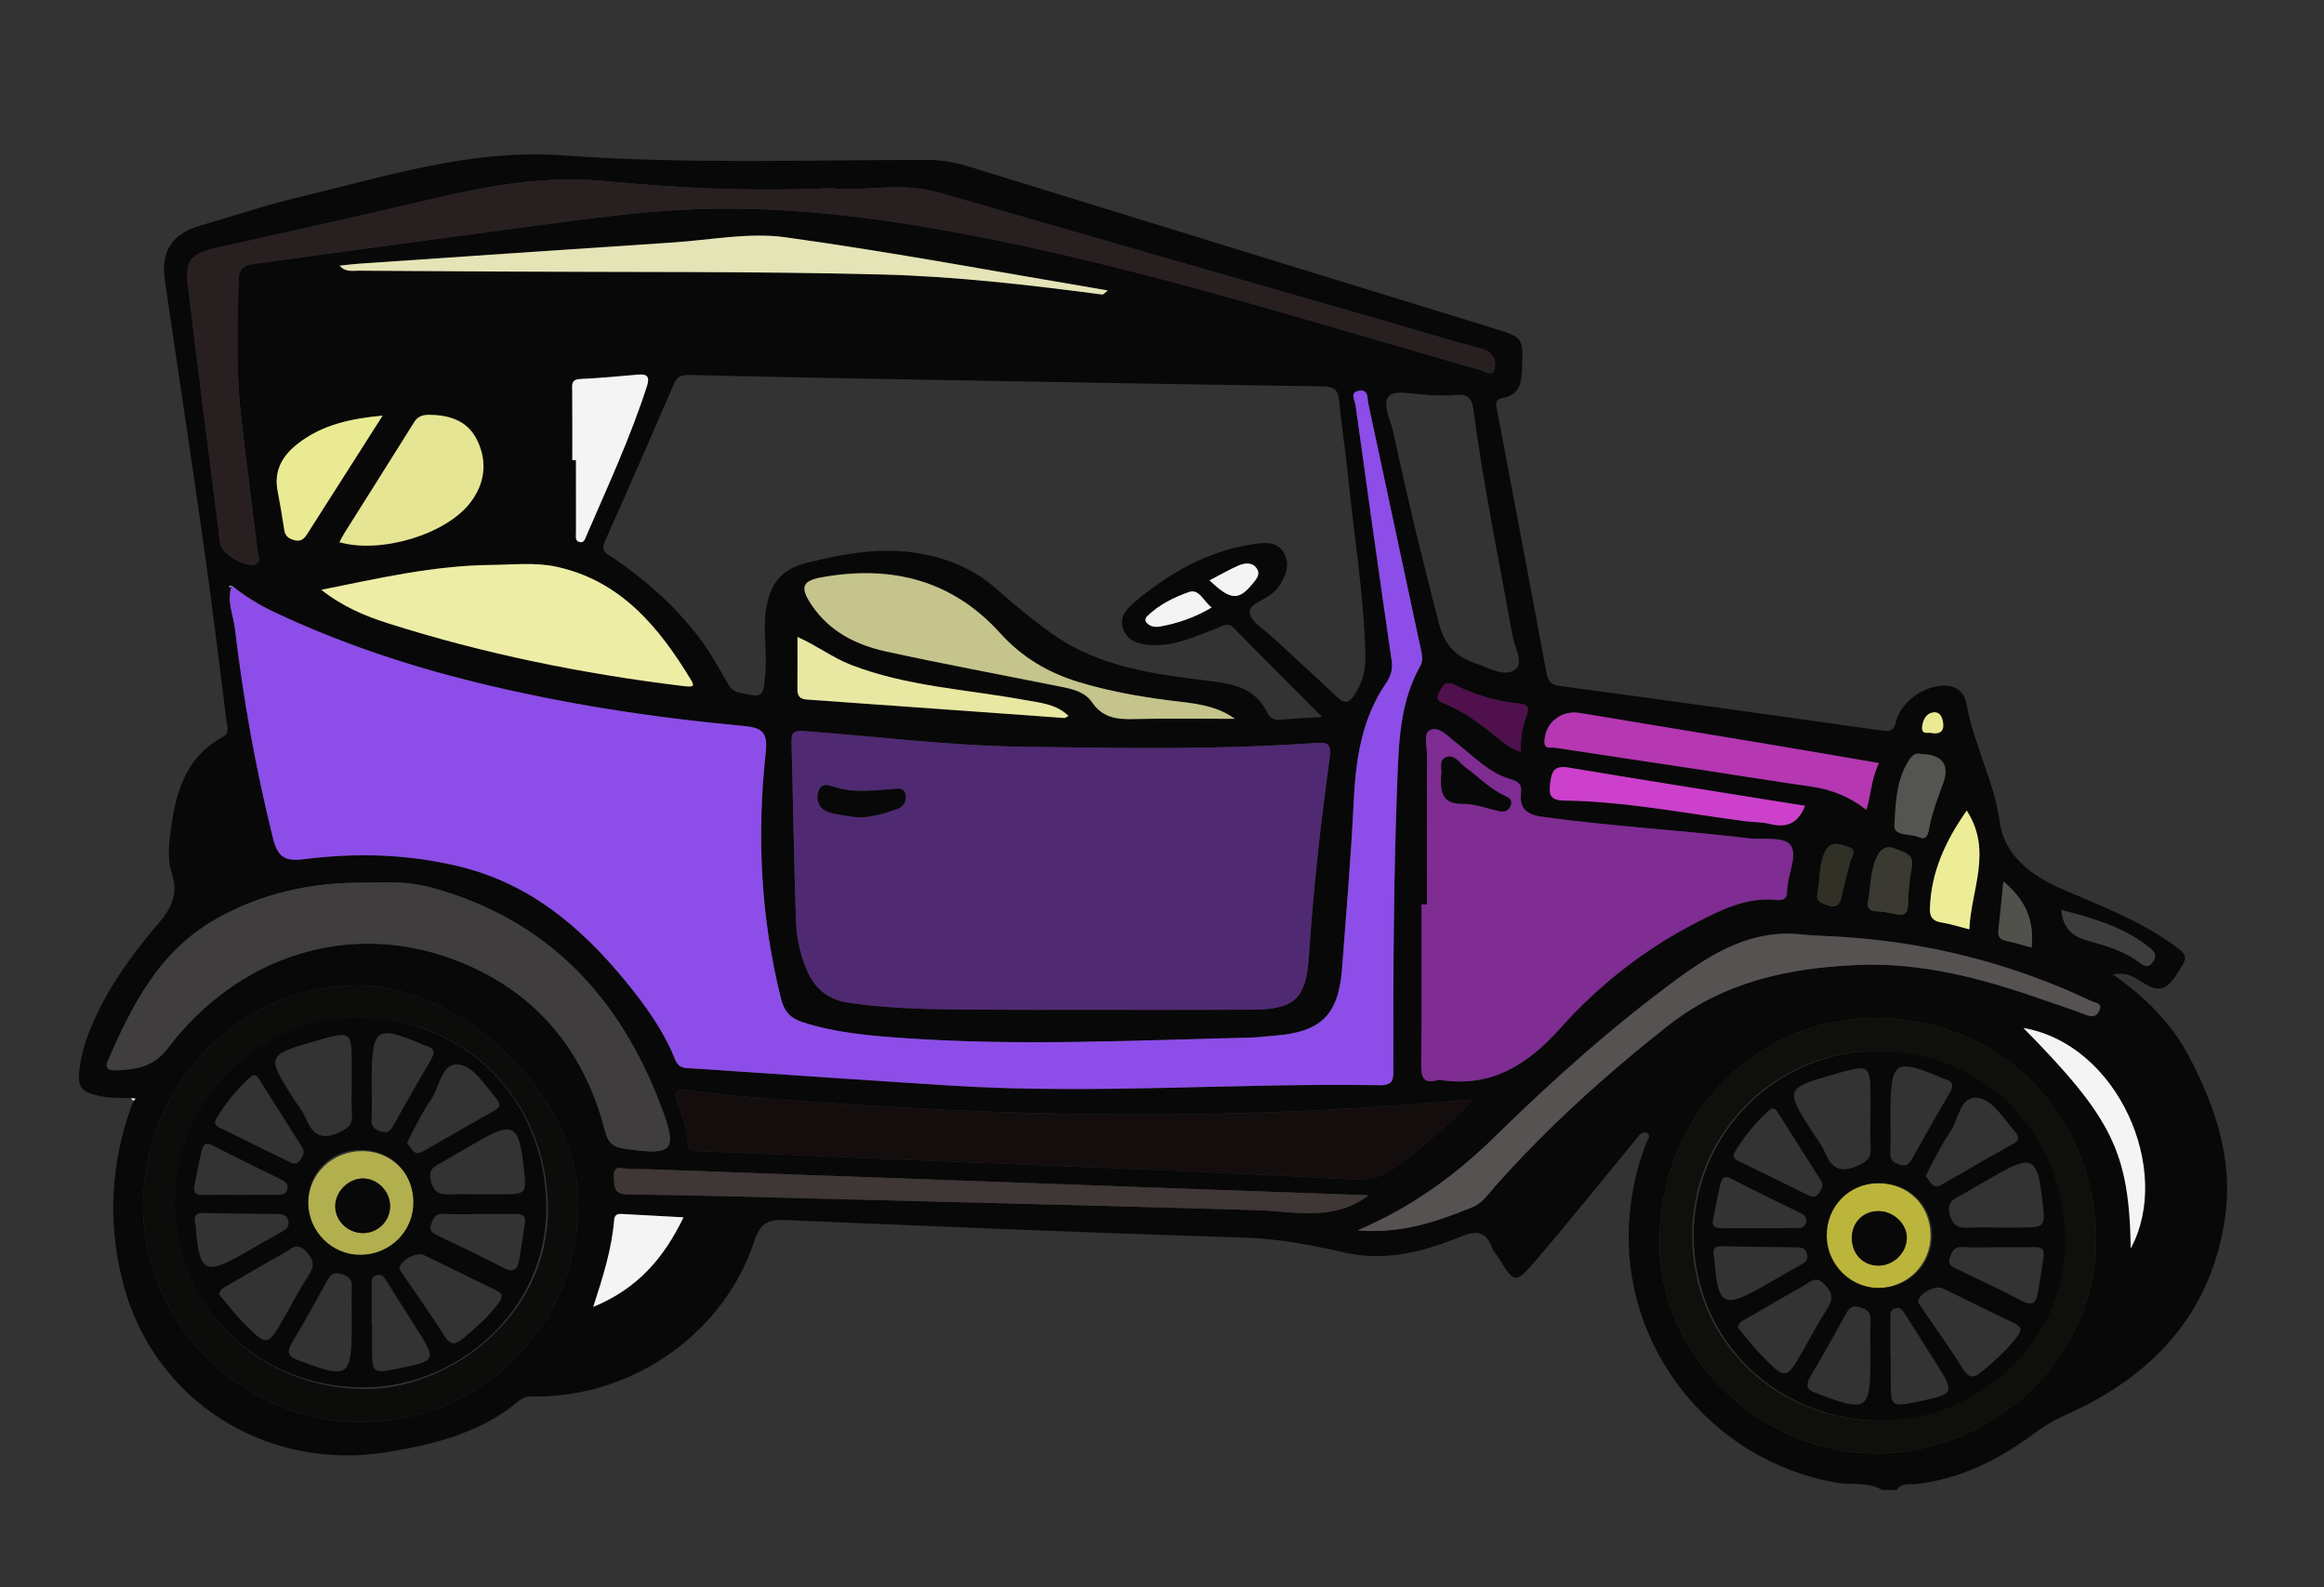 <?xml version="1.0" encoding="utf-8"?>
<!-- Generator: Adobe Illultrator 24.1.1, SVG Export Plug-In . SVG Version: 6.00 Build 0)  -->
<svg version="1.1" id="FordCar" xmlns="http://www.w3.org/2000/svg" xmlns:xlink="http://www.w3.org/1999/xlink" x="0px" y="0px"
	 viewBox="0 0 567.57 387.57" style="enable-background:new 0 0 567.57 387.57;" xml:space="preserve">
<rect x="0" y="0" width="567.57" height="387.57" fill="#333333" stroke="none"/>
<style type="text/css">
	.lt0{fill:#080808;}
	.lt1{fill:#8D4DE8;}
	.lt2{fill:#4F2A72;}
	.lt3{fill:#7F2C93;}
	.lt4{fill:#282020;}
	.lt5{fill:#140D0D;}
	.lt6{fill:#3F3D3D;}
	.lt7{fill:#0F0F0C;}
	.lt8{fill:#0C0C0B;}
	.lt9{fill:#EDEDA6;}
	.lt10{fill:#565252;}
	.lt11{fill:#C4C48C;}
	.lt12{fill:#3F3636;}
	.lt13{fill:#E5E4B7;}
	.lt14{fill:#B537B2;}
	.lt15{fill:#E5E593;}
	.lt16{fill:#E8E8A3;}
	.lt17{fill:#F4F4F4;}
	.lt18{fill:#CC40CC;}
	.lt19{fill:#EAEA92;}
	.lt20{fill:#EDED98;}
	.lt21{fill:#545450;}
	.lt22{fill:#4F104D;}
	.lt23{fill:#3A3A33;}
	.lt24{fill:#3D3D3D;}
	.lt25{fill:#303026;}
	.lt26{fill:#51514C;}
	.lt27{fill:#FDFDFD;}
	.lt28{fill:#BCB53B;}
	.lt29{fill:#B2AF4F;}
</style>
<g>
	<path class="lt0" d="M459.67,363.84c-3.54-2.07-7.59-1.14-11.38-1.81c-30.38-5.39-52.31-32.91-50.42-63.62
		c0.41-6.69,1.75-13.18,4.23-19.41c0.32-0.8,1.15-1.67,0.18-2.29c-0.79-0.51-1.66,0.1-2.26,0.87c-0.72,0.94-1.49,1.84-2.24,2.76
		c-7.53,9.14-14.93,18.4-22.65,27.38c-5.09,5.92-5.29,5.74-9.26-0.73c-0.46-0.76-1.14-1.42-1.44-2.23c-1.61-4.3-3.99-4.3-8.04-2.65
		c-8.82,3.61-18.15,5.96-27.72,3.81c-8.21-1.85-16.29-3.45-24.8-3.71c-37.44-1.14-74.87-2.71-112.29-4.29
		c-4.14-0.17-5.96,0.93-7.33,5.09c-7.33,22.27-28.98,37.68-52.67,38.01c-1.62,0.02-3.32-0.22-4.68,0.93
		c-9.32,7.84-20.52,10.7-32.22,12.63c-29.64,4.9-57.18-12.53-64.64-41.29c-3.9-15.04-3.02-29.88,2.53-44.42
		c0.18-0.19,0.37-0.39,0.55-0.58c-0.38-0.04-0.76-0.08-1.15-0.12c-2.22-0.11-4.47,0.02-6.64-0.36c-5.96-1.04-6.71-2.36-5.69-8.34
		c0.58-3.39,1.69-6.58,3.05-9.7c3.9-8.9,9.53-16.72,15.79-24.02c3.3-3.84,5.19-7.34,3.46-12.55c-0.9-2.7-0.8-5.91-0.45-8.81
		c1.18-9.71,3.18-19.14,12.88-24.41c1.87-1.02,1.1-2.61,0.94-3.92c-1.8-14.4-3.56-28.8-5.6-43.17c-3.05-21.54-6.35-43.05-9.46-64.58
		c-1.01-6.99,1.82-11.2,8.57-13.19c8.1-2.38,16.13-5.05,24.33-7.01c21.19-5.06,41.93-11.79,64.43-10.16
		c29.42,2.13,58.99,1.12,88.49,1.09c3.46,0,6.75,0.46,10.04,1.48c42.86,13.24,85.74,26.44,128.62,39.64
		c7.28,2.24,7.25,2.23,6.99,9.92c-0.11,3.32-0.61,6.34-4.57,7.05c-2.33,0.41-1.76,1.84-1.48,3.33c4.02,21.23,8.04,42.45,11.98,63.7
		c0.37,2,0.9,3.02,3.21,3.33c26.28,3.54,52.55,7.19,78.81,10.91c1.98,0.28,2.82,0.06,3.35-2.1c1.17-4.76,6.48-8.68,11.41-8.87
		c3.13-0.12,5.3,1.47,5.81,4.38c1.75,9.92,6.75,18.87,8.15,28.95c1.18,8.48,8.23,13.31,15.06,16.28
		c9.11,3.95,18.36,7.41,26.55,13.14c4.69,3.28,4.52,3.3,1.35,8.11c-2.04,3.09-3.95,4.08-7.45,2.01c-2.06-1.22-4.2-3.17-7.89-2.32
		c8.2,5.64,14.51,12.17,18.83,20.45c6.28,12.03,10.48,24.86,8.64,38.38c-3.25,23.81-17.73,39.36-39.27,48.82
		c-2.61,1.15-4.93,2.58-7.21,4.27c-8.68,6.45-18.08,11.24-29.05,12.5c-1.57,0.18-3.61-0.43-4.74,1.45
		C462.05,363.84,460.86,363.84,459.67,363.84z M55.93,143.18c0.08,0.09,0.17,0.19,0.25,0.28c0.16-0.18,0.32-0.36,0.47-0.53
		c-1.41,3.64,0.32,7.14,0.74,10.68c2.03,17.2,5.08,34.22,9.27,51.05c1.16,4.68,2.9,5.75,7.73,5.14c12.69-1.6,25.35-1.26,37.95,1.83
		c16.85,4.13,29.2,14.44,39.91,27.35c5.03,6.07,9.69,12.38,12.62,19.73c0.94,2.36,2.55,2.08,4.24,2.19
		c20.99,1.41,41.97,2.87,62.96,4.19c34.97,2.21,69.94-0.67,104.91-0.08c3.56,0.06,3.29-1.79,3.29-4.12
		c-0.02-23.7,0.08-47.4,1.01-71.08c0.37-9.35,0.8-18.68,5.55-27.11c0.83-1.48,0.46-2.8,0.14-4.27c-4.28-19.96-8.52-39.92-12.8-59.88
		c-0.28-1.32,0.08-3.44-2.17-3.14c-2.5,0.34-1.12,2.3-0.95,3.53c2.89,20.82,5.79,41.64,8.83,62.43c0.32,2.16-0.28,3.86-1.34,5.4
		c-6.03,8.79-7.44,18.72-7.94,29.06c-0.66,13.61-1.81,27.19-2.85,40.77c-0.86,11.25-5.11,15.41-16.33,16.3
		c-2.07,0.16-4.13,0.44-6.2,0.49c-28,0.66-56,2.07-84,0.15c-8.56-0.59-17.13-1.27-25.39-3.99c-2.86-0.94-4.32-2.65-5.05-5.53
		c-5.04-19.91-5.98-40.09-3.76-60.4c0.51-4.68-0.87-5.91-5.24-6.32c-22.29-2.05-44.39-5.42-66.14-10.81
		c-16.69-4.14-32.94-9.6-48.51-16.94c-3.75-1.77-7.3-3.92-10.53-6.54C56.39,143.07,56.16,143.13,55.93,143.18z M301.35,153.39
		c-1.49-1.52-2.69-0.55-3.98-0.06c-5.25,1.98-10.33,4.5-16.2,4.18c-3.02-0.17-5.74-0.9-6.88-3.9c-1.05-2.79,0.83-4.91,2.75-6.53
		c8.5-7.17,17.93-12.57,29.14-14.21c2.79-0.41,5.9-0.75,7.48,2.35c1.53,2.99,0.17,5.75-1.56,8.28c-0.33,0.48-0.8,0.87-1.23,1.26
		c-1.93,1.76-5.97,2.73-5.68,4.88c0.3,2.2,3.53,4.04,5.57,5.95c5.2,4.85,10.52,9.58,15.64,14.52c1.91,1.84,2.97,1.65,4.4-0.44
		c2.03-2.96,2.72-6.19,2.65-9.66c-0.31-14.54-2.75-28.88-4.18-43.31c-0.61-6.19-1.62-12.33-2.18-18.52
		c-0.24-2.68-0.91-3.78-3.94-3.83c-38.23-0.55-76.46-1.25-114.69-1.94c-13.33-0.24-26.67-0.5-40-0.84c-1.83-0.05-3.04,0.25-3.84,2.1
		c-5.58,12.88-11.16,25.76-16.92,38.56c-1.2,2.66,0.85,3.14,2.12,4.02c8.48,5.86,16.08,12.63,22.08,21.05
		c2.05,2.88,3.76,6.01,5.54,9.08c0.75,1.3,1.36,2.4,3.12,2.77c5.83,1.25,5.83,1.34,6.36-4.8c0.43-5.02-0.56-10.04,0.1-15.08
		c0.87-6.61,3.69-10.27,10.11-11.85c9.22-2.27,18.46-3.98,28.08-2.16c6.74,1.28,12.66,3.79,17.84,8.31
		c4.46,3.89,9.01,7.72,13.83,11.15c11.67,8.31,25.52,9.99,39.14,11.65c5.94,0.72,10.64,2.02,13.42,7.56
		c0.68,1.35,1.61,1.97,3.17,1.83c3.08-0.27,6.17-0.41,10.28-0.67C315.29,167.44,308.27,160.47,301.35,153.39z M305.68,246.56
		c10.59-0.05,13.32-2.67,14-13.28c1.04-16.12,2.85-32.15,5.05-48.14c0.49-3.54-0.51-3.92-3.47-3.71
		c-23.84,1.69-47.71,1.25-71.58,0.92c-17.8-0.25-35.46-2.51-53.18-3.82c-2.77-0.2-3.26,0.36-3.19,2.84
		c0.4,14.51,0.59,29.02,1.08,43.53c0.14,4.12,1.04,8.24,2.69,12.07c1.88,4.36,5.1,7.11,9.96,7.85c12.22,1.86,24.53,1.65,36.82,1.75
		c6.22,0.05,12.45,0.01,18.67,0.01C276.91,246.58,291.29,246.63,305.68,246.56z M347.1,259.92c-0.04,3.21,0.55,4.89,4.12,3.81
		c0.14-0.04,0.3-0.03,0.44-0.01c12.5,1.95,21.34-3.61,29.46-12.69c9.38-10.5,20.5-19.23,33.16-25.73
		c6.17-3.17,12.41-6.31,19.71-5.51c1.66,0.18,2.53-0.49,2.45-2.22c-0.01-0.29,0.05-0.59,0.08-0.88c0.28-3.61,2.66-8.22,0.59-10.49
		c-1.79-1.96-6.69-1.07-10.21-1.49c-16.75-2.02-33.63-2.91-50.35-5.25c-3.66-0.51-5.5-2.08-5.09-5.69c0.26-2.29-0.58-2.92-2.68-3.53
		c-5.27-1.53-8.93-5.64-13.15-8.85c-1.94-1.47-4.09-4.14-6.38-3.08c-1.73,0.8-0.71,4.04-0.72,6.18
		c-0.07,12.13-0.03,24.26-0.03,36.39c-0.44,0-0.88,0-1.32,0C347.17,233.88,347.26,246.91,347.1,259.92z M147.58,44.22
		c-14.35-1.37-27.95,1.06-41.68,4.29C88.04,52.73,70.1,56.65,52.19,60.7c-5.43,1.23-7.01,3.09-6.34,8.64
		c2.56,21.15,5.26,42.29,7.94,63.43c0.3,2.36,5.81,5.69,8.25,5.12c1.91-0.45,1.04-1.79,0.91-2.84c-1.37-11.31-2.87-22.61-4.13-33.94
		c-1.21-10.91-0.86-21.87-0.55-32.83c0.08-2.8,1.41-3.53,3.7-3.84c19.96-2.7,39.91-5.49,59.88-8.13
		c12.62-1.67,25.24-3.53,37.92-4.62c21.21-1.82,42.3-0.13,63.29,3.26c43.97,7.1,86.36,20.39,129.01,32.67
		c2.99,0.86,5.95,1.82,8.97,2.54c1.32,0.31,3.39,2.12,3.96-0.1c0.49-1.94-0.26-4.13-3.18-4.9c-8.73-2.3-17.35-4.97-26.03-7.47
		c-35.56-10.23-71.13-20.42-106.67-30.71c-9.38-2.71-18.87,0.01-25.95-1.04C183.04,46.85,165.25,45.91,147.58,44.22z M332.9,270.5
		c-40.57,2.57-81.11,2.02-121.66-0.59c-14.48-0.93-28.95-1.77-43.34-3.64c-2.4-0.31-3.31,0-2.48,2.7c1.04,3.37,2.46,6.67,2.57,10.29
		c0.07,2.35,1.9,1.77,3.28,1.83c15.08,0.65,30.17,1.29,45.26,1.92c37.88,1.57,75.77,2.88,113.62,4.99c5.33,0.3,8.58-1.33,12.18-4.1
		c5.85-4.49,11.39-9.31,17.47-15.43C350.02,269.22,341.47,269.96,332.9,270.5z M52.34,224.66c-13.54,7.82-20.09,20.82-26,34.35
		c-0.79,1.82,0.13,2.42,1.85,2.36c4.94-0.18,9.27-0.78,12.78-5.4c17.07-22.45,43.93-31.18,69.42-21.83
		c19.61,7.19,32.14,21.64,37.34,41.95c0.83,3.26,2.15,4.05,5.17,4.48c11.6,1.64,12.7,0.53,8.49-10.58
		c-10.01-26.42-27.47-45.22-55.36-53.06c-2.41-0.68-4.92-1.15-7.42-1.34c-3.09-0.23-6.21-0.05-9.32-0.05
		C76.23,215.41,63.8,218.04,52.34,224.66z M511.89,301.07c-1.01-30.45-24.91-53.17-55.17-52.44c-29.48,0.71-52.19,25.48-51.4,56.06
		c0.71,27.65,25.87,50.99,54.12,50.22C488.89,354.1,512.84,329.52,511.89,301.07z M141.15,291.88
		c-1.1-25.32-28.98-51.84-54.67-51.24c-29.32,0.69-52.33,25.48-51.5,55.49c0.78,28.3,25.58,51.84,53.81,51.07
		C117.41,347.24,142.51,323.2,141.15,291.88z M94.75,152.2c23.46,7.46,47.48,12.33,71.9,15.3c2.75,0.34,3.06,0.12,2.1-1.47
		c-7.83-12.95-17.24-24.29-32.94-27.65c-5.11-1.1-10.62-0.47-15.95-0.42c-13.79,0.14-27.14,3.19-41.39,6.07
		C83.8,148.19,89.18,150.43,94.75,152.2z M359.54,294.81c2.49-1.01,3.86-3.18,5.51-5.03c12.82-14.46,27.08-27.31,42.26-39.28
		c13.65-10.76,29.34-14.09,46.03-14.85c15.85-0.72,30.82,3.28,45.57,8.46c3.49,1.22,7.01,2.35,10.46,3.67
		c1.48,0.57,2.57,0.59,3.3-0.96c0.88-1.86-0.82-1.84-1.75-2.28c-19.91-9.45-40.89-14.68-62.89-15.86c-2.66-0.14-5.34-0.19-7.98-0.48
		c-11.98-1.32-21.45,4.25-30.54,10.94c-15.8,11.61-30.36,24.64-44.34,38.35c-9.56,9.37-20.19,17.23-33.62,22.96
		C342.35,301.35,350.98,298.27,359.54,294.81z M339.23,96.71c-1.82,1.84,0.47,6.03,1.13,9.15c3.29,15.62,7.08,31.11,11.11,46.56
		c1.38,5.3,4.29,8.02,9.03,9.61c3.2,1.07,6.98,3.49,9.63,1.39c2.02-1.6-0.26-5.49-0.76-8.29c-3.28-18.34-7.09-36.59-9.52-55.07
		c-0.36-2.75-1.32-3.91-4.19-3.62c-2.35,0.24-4.74,0.05-7.11,0.05c0-0.04,0-0.08,0-0.11C345.33,96.37,340.82,95.1,339.23,96.71z
		 M285.27,171c-7.34-0.95-14.58-2.26-21.69-4.4c-7.55-2.28-13.99-6.07-19.32-11.98c-11.79-13.05-26.69-16.68-43.56-13.65
		c-4.81,0.86-5.35,2.44-2.6,6.61c4.35,6.59,10.94,9.9,18.29,11.51c13.86,3.03,27.81,5.62,41.72,8.41c3.21,0.64,6.65,1.17,8.62,4.04
		c2.54,3.7,5.95,4.15,10,4.05c8.28-0.2,16.57-0.06,24.86-0.06C296.65,171.96,290.88,171.73,285.27,171z M280.93,289.97
		c-38.17-1.38-76.35-2.78-114.52-4.16c-4.29-0.16-8.59-0.35-12.88-0.35c-1.43,0-3.84-1.31-3.61,2.04c0.15,2.29-0.1,4.13,3.41,4.17
		c16.73,0.19,33.46,0.69,50.19,1.11c34.5,0.88,68.99,1.73,103.49,2.73c5.17,0.15,10.31,1.09,15.51,0.64
		c3.88-0.33,7.56-1.21,11.77-4.28C315.77,291.22,298.35,290.6,280.93,289.97z M191.78,57.94c-8.91-1.23-18.27,0.67-27.42,1.27
		c-25.56,1.69-51.12,3.44-76.67,5.18c-1.56,0.11-3.11,0.31-4.76,0.48c1.41,1.67,3.21,1.21,4.86,1.23
		c11.56,0.09,23.12,0.14,34.68,0.21c30.97,0.18,61.96-0.08,92.92,0.72c17.99,0.46,35.95,2.55,53.83,4.9
		c0.19,0.03,0.43-0.32,1.32-1.01C243.95,66.45,217.96,61.56,191.78,57.94z M458.88,186.34c-9.43-1.61-18.5-3.18-27.59-4.7
		c-15.17-2.53-30.34-5-45.5-7.54c-4.52-0.76-8.49,2.46-8.6,6.92c-0.05,2.13,1.53,1.41,2.46,1.55c11.55,1.78,23.1,3.48,34.66,5.23
		c9.36,1.42,18.7,2.94,28.06,4.28c4.92,0.7,9.35,2.47,13.44,5.66C457,193.94,456.99,190.17,458.88,186.34z M114.89,122.69
		c3.45-4.51,4.22-9.73,1.73-15.02c-2.31-4.91-6.7-6.32-11.75-6.38c-1.57-0.02-2.81,0.32-3.73,1.8
		c-5.63,9.03-11.33,18.01-16.99,27.02c-0.45,0.72-0.82,1.5-1.24,2.29C93,135.26,108.86,130.57,114.89,122.69z M250.34,170.95
		c-14.23-2.62-28.83-3.29-42.55-8.61c-4.41-1.71-8.14-4.61-13.03-6.8c0,4.58,0.02,8.66-0.01,12.74c-0.01,1.57,0.51,2.42,2.26,2.54
		c20.98,1.48,41.95,3.01,62.92,4.51c0.21,0.02,0.44-0.21,1.01-0.52C257.87,171.87,254.02,171.63,250.34,170.95z M140.67,130.11
		c0,0.82-0.28,1.94,0.81,2.25c1.19,0.34,1.43-0.83,1.75-1.57c5.21-12.04,10.73-23.96,14.77-36.48c0.69-2.15,0.2-3.03-2.1-2.83
		c-4.71,0.4-9.42,0.87-14.14,1.08c-2.35,0.1-2.03,1.45-2.01,2.98c0.05,5.61,0.02,11.23,0.02,16.84c0.3,0,0.6,0,0.9,0
		C140.66,118.29,140.65,124.2,140.67,130.11z M382.94,187.42c-3.53-0.59-4.03,1.25-4.35,3.86c-0.33,2.67-0.1,4.16,3.46,4.21
		c14.82,0.2,29.37,3.11,44.02,5.02c2.05,0.27,4.18,0.2,6.17,0.69c3.98,0.99,6.85,0,8.61-4.43
		C421.45,193.66,402.18,190.64,382.94,187.42z M72.72,108.35c-3.74,2.92-5.89,6.56-4.92,11.54c0.62,3.19,1.14,6.4,1.64,9.61
		c0.25,1.62,1.34,2.15,2.73,2.46c1.43,0.31,2.19-0.51,2.86-1.57c5.95-9.35,11.91-18.69,18.42-28.9
		C85.38,102.23,78.55,103.8,72.72,108.35z M520.38,304.83c10.27-18.99-3.09-49.79-26.21-53.8
		C516,273.19,519.97,281.43,520.38,304.83z M166.92,297.26c-5.32-0.29-10.22-0.54-15.12-0.82c-1.03-0.06-1.72,0.26-1.81,1.39
		c-0.56,7.05-2.67,13.77-5.12,21.3C155.62,314.71,162.08,307.31,166.92,297.26z M480.32,197.93c-5.16,7.33-8.75,15.02-9,24.04
		c-0.05,1.94,0.75,2.95,2.76,3.27c2.17,0.35,4.29,1.04,6.88,1.7C481.36,217.24,486.7,207.8,480.32,197.93z M465.71,186.5
		c-2.69,4.68-2.73,10-3.06,15.03c-0.18,2.73,3.92,1.97,6.02,2.91c1.84,0.82,2.21-0.72,2.46-2.1c0.69-3.79,2.05-7.36,3.38-10.96
		c1.7-4.61-0.11-7.1-5.29-7.25C467.35,183.66,466.57,185,465.71,186.5z M372.86,174.58c0.71-1.98,0.06-2.58-1.89-2.77
		c-5.47-0.53-10.69-2.13-15.59-4.51c-2.44-1.18-2.93,0.02-3.86,1.71c-1.17,2.14,0.2,2.32,1.67,2.96c4.63,1.99,8.63,5.01,12.52,8.17
		c1.57,1.28,3.1,2.66,5.71,3.43C371.25,180.22,371.86,177.35,372.86,174.58z M458.63,222.56c1.45,0.01,2.91,0.4,4.35,0.68
		c1.93,0.38,2.96,0.01,3-2.34c0.05-3.07,0.37-6.17,0.92-9.2c0.59-3.24-1.95-3.52-3.79-4.36c-2.02-0.93-3.69-0.34-4.7,1.79
		c-1.54,3.27-1.53,6.84-2.12,10.73C455.88,221.37,456.29,222.54,458.63,222.56z M509.64,229.62c4.54,1.27,9.08,2.52,12.91,5.46
		c1.13,0.87,2.12,1.44,3.25-0.26c1.05-1.57,0.36-2.4-0.75-3.31c-6.19-5.08-13.61-7.2-21.63-9.3
		C503.88,226.77,506.26,228.67,509.64,229.62z M446.71,221.15c2.37,0.67,2.72-0.86,3.11-2.55c0.63-2.71,1.29-5.42,2.03-8.1
		c0.4-1.43,1.94-3.02-0.73-3.79c-2.08-0.6-4.18-1.5-5.49,1.44c-1.38,3.06-1.17,6.32-1.69,9.94
		C443.26,220.08,444.87,220.63,446.71,221.15z M489.27,215.25c-0.44,4.38-0.78,8.2-1.22,12.01c-0.2,1.76,0.74,2.24,2.23,2.55
		c1.85,0.38,3.66,0.98,5.89,1.6C496.83,224.63,494.63,219.71,489.27,215.25z M290.36,144.57c-3.68,1.31-7.34,3.09-10.23,5.94
		c-0.4,0.4-0.55,1.07-0.08,1.59c0.9,0.97,2.12,1.09,3.28,0.89c4.37-0.77,8.51-2.22,12.6-4.64
		C293.94,146.91,292.9,143.67,290.36,144.57z M305.78,142.71c0.93-1.12,2.18-2.39,1.14-3.9c-1.09-1.58-2.92-1.35-4.43-0.71
		c-2.28,0.98-4.44,2.24-7.1,3.62C300.46,146.56,302.48,146.71,305.78,142.71z M474.59,176.99c-0.07-1.48-0.61-3.18-2.31-3.05
		c-1.66,0.13-2.61,1.59-2.84,3.37c-0.3,2.4,1.62,1.35,2.47,1.73C473.62,179.25,474.68,178.69,474.59,176.99z"/>
	<path class="lt1" d="M56.66,142.89c-1.42,3.68,0.31,7.18,0.73,10.71c2.03,17.2,5.08,34.22,9.27,51.05c1.16,4.68,2.9,5.75,7.73,5.14
		c12.69-1.6,25.35-1.26,37.95,1.83c16.85,4.13,29.2,14.44,39.91,27.35c5.03,6.07,9.69,12.38,12.62,19.73
		c0.94,2.36,2.55,2.08,4.24,2.19c20.99,1.41,41.97,2.87,62.96,4.19c34.97,2.21,69.94-0.67,104.91-0.08
		c3.56,0.06,3.29-1.79,3.29-4.12c-0.02-23.7,0.08-47.4,1.01-71.08c0.37-9.35,0.8-18.68,5.55-27.11c0.83-1.48,0.46-2.8,0.14-4.27
		c-4.28-19.96-8.52-39.92-12.8-59.88c-0.28-1.32,0.08-3.44-2.17-3.14c-2.5,0.34-1.12,2.3-0.95,3.53
		c2.89,20.82,5.79,41.64,8.83,62.43c0.32,2.16-0.28,3.86-1.34,5.4c-6.03,8.79-7.44,18.72-7.94,29.06
		c-0.66,13.61-1.81,27.19-2.85,40.77c-0.86,11.25-5.11,15.41-16.33,16.3c-2.07,0.16-4.13,0.44-6.2,0.49c-28,0.66-56,2.07-84,0.15
		c-8.56-0.59-17.13-1.27-25.39-3.99c-2.86-0.94-4.32-2.65-5.05-5.53c-5.04-19.91-5.98-40.09-3.76-60.4
		c0.51-4.68-0.87-5.91-5.24-6.32c-22.29-2.05-44.39-5.42-66.14-10.81c-16.69-4.14-32.94-9.6-48.51-16.94
		c-3.75-1.77-7.3-3.92-10.53-6.54L56.66,142.89z"/>
	<path class="lt2" d="M243.86,246.57c-12.3-0.1-24.61,0.11-36.82-1.75c-4.86-0.74-8.08-3.49-9.96-7.85
		c-1.65-3.83-2.55-7.95-2.69-12.07c-0.49-14.5-0.69-29.02-1.08-43.53c-0.07-2.48,0.43-3.05,3.19-2.84
		c17.72,1.31,35.38,3.57,53.18,3.82c23.87,0.33,47.74,0.77,71.58-0.92c2.96-0.21,3.96,0.16,3.47,3.71
		c-2.2,15.99-4.01,32.03-5.05,48.14c-0.68,10.61-3.41,13.23-14,13.28c-14.38,0.07-28.77,0.02-43.15,0.02
		C256.3,246.58,250.08,246.62,243.86,246.57z M219,197.59c1.61-0.57,2.4-1.79,2.15-3.45c-0.3-1.94-1.99-1.5-3.19-1.42
		c-4.72,0.29-9.41,1.01-14.09-0.5c-1.44-0.46-3.41-1.19-4.03,1.19c-0.61,2.34,0.4,4.24,2.65,4.93c2.24,0.69,4.64,0.86,6.97,1.26
		C212.83,199.6,215.94,198.68,219,197.59z"/>
	<path class="lt3" d="M348.49,220.86c0-12.13-0.03-24.26,0.03-36.39c0.01-2.14-1.01-5.38,0.72-6.18c2.29-1.06,4.44,1.61,6.38,3.08
		c4.22,3.21,7.88,7.32,13.15,8.85c2.1,0.61,2.94,1.24,2.68,3.53c-0.42,3.61,1.43,5.18,5.09,5.69c16.73,2.34,33.6,3.23,50.35,5.25
		c3.52,0.43,8.42-0.47,10.21,1.49c2.07,2.27-0.31,6.88-0.59,10.49c-0.02,0.3-0.09,0.59-0.08,0.88c0.07,1.73-0.79,2.4-2.45,2.22
		c-7.31-0.8-13.54,2.34-19.71,5.51c-12.65,6.5-23.78,15.23-33.16,25.73c-8.12,9.08-16.95,14.64-29.46,12.69
		c-0.14-0.02-0.31-0.03-0.44,0.01c-3.57,1.09-4.15-0.59-4.12-3.81c0.16-13.02,0.07-26.04,0.07-39.06
		C347.61,220.86,348.05,220.86,348.49,220.86z M357.16,196.27c3.01-0.03,6.04,1.16,9.06,1.81c1.36,0.29,2.31-0.19,2.75-1.52
		c0.46-1.39-0.7-1.86-1.55-2.26c-3.65-1.72-6.43-4.62-9.61-6.97c-1.49-1.1-2.71-3.33-4.79-2.34c-1.81,0.87-0.63,3.2-1.07,4.5
		C351.8,193.46,352.23,196.32,357.16,196.27z"/>
	<path class="lt4" d="M203.16,45.94c-20.12,0.91-37.91-0.03-55.58-1.71c-14.35-1.37-27.95,1.06-41.68,4.29
		C88.04,52.73,70.1,56.65,52.19,60.7c-5.43,1.23-7.01,3.09-6.34,8.64c2.56,21.15,5.26,42.29,7.94,63.43
		c0.3,2.36,5.81,5.69,8.25,5.12c1.91-0.45,1.04-1.79,0.91-2.84c-1.37-11.31-2.87-22.61-4.13-33.94
		c-1.21-10.91-0.86-21.87-0.55-32.83c0.08-2.8,1.41-3.53,3.7-3.84c19.96-2.7,39.91-5.49,59.88-8.13
		c12.62-1.67,25.24-3.53,37.92-4.62c21.21-1.82,42.3-0.13,63.29,3.26c43.97,7.1,86.36,20.39,129.01,32.67
		c2.99,0.86,5.95,1.82,8.97,2.54c1.32,0.31,3.39,2.12,3.96-0.1c0.49-1.94-0.26-4.13-3.18-4.9c-8.73-2.3-17.35-4.97-26.03-7.47
		c-35.56-10.23-71.13-20.42-106.67-30.71C219.73,44.27,210.24,47,203.16,45.94z"/>
	<path class="lt5" d="M359.8,268.48c-9.79,0.74-18.34,1.48-26.9,2.03c-40.57,2.57-81.11,2.02-121.66-0.59
		c-14.48-0.93-28.95-1.77-43.34-3.64c-2.4-0.31-3.31,0-2.48,2.7c1.04,3.37,2.46,6.67,2.57,10.29c0.07,2.35,1.9,1.77,3.28,1.83
		c15.08,0.65,30.17,1.29,45.26,1.92c37.88,1.57,75.77,2.88,113.62,4.99c5.33,0.3,8.58-1.33,12.18-4.1
		C348.17,279.42,353.71,274.6,359.8,268.48z"/>
	<path class="lt6" d="M89.31,215.53c-13.08-0.12-25.5,2.51-36.97,9.13c-13.54,7.82-20.09,20.82-26,34.35
		c-0.79,1.82,0.13,2.42,1.85,2.36c4.94-0.18,9.27-0.78,12.78-5.4c17.07-22.45,43.93-31.18,69.42-21.83
		c19.61,7.19,32.14,21.64,37.34,41.95c0.83,3.26,2.15,4.05,5.17,4.48c11.6,1.64,12.7,0.53,8.49-10.58
		c-10.01-26.42-27.47-45.22-55.36-53.06c-2.41-0.68-4.92-1.15-7.42-1.34C95.53,215.36,92.41,215.53,89.31,215.53z"/>
	<path class="lt7" d="M405.33,304.68c-0.79-30.58,21.92-55.34,51.4-56.06c30.25-0.73,54.15,21.99,55.17,52.44
		c0.95,28.45-23,53.03-52.44,53.83C431.2,355.68,406.04,332.34,405.33,304.68z M459.82,346.92c22.04-0.23,44.35-18.36,44.11-44.2
		c-0.25-26.33-19.99-46.17-46.07-46.07c-24.61,0.09-44.69,20.43-44.6,45.19C413.35,327.37,433.65,347.18,459.82,346.92z"/>
	<path class="lt8" d="M34.98,296.13c-0.83-30.01,22.18-54.8,51.5-55.49c25.69-0.61,53.57,25.91,54.67,51.24
		c1.36,31.32-23.74,55.36-52.36,55.32C60.56,347.97,35.76,324.43,34.98,296.13z M89.29,339.2c19.92,0.05,44.64-17.22,44.53-44.02
		c-0.11-26.26-19.96-46.66-45.7-46.53c-25.15,0.12-45.21,20.14-45.2,45.11C42.92,319.31,63.2,339.14,89.29,339.2z"/>
	<path class="lt9" d="M78.47,144.03c5.33,4.16,10.71,6.4,16.28,8.17c23.46,7.46,47.48,12.33,71.9,15.3c2.75,0.34,3.06,0.12,2.1-1.47
		c-7.83-12.95-17.24-24.29-32.94-27.65c-5.11-1.1-10.62-0.47-15.95-0.42C106.08,138.1,92.72,141.15,78.47,144.03z"/>
	<path class="lt10" d="M331.54,300.45c10.81,0.9,19.44-2.18,28-5.64c2.49-1.01,3.86-3.18,5.51-5.03
		c12.82-14.46,27.08-27.31,42.26-39.28c13.65-10.76,29.34-14.09,46.03-14.85c15.85-0.72,30.82,3.28,45.57,8.46
		c3.49,1.22,7.01,2.35,10.46,3.67c1.48,0.57,2.57,0.59,3.3-0.96c0.88-1.86-0.82-1.84-1.75-2.28c-19.91-9.45-40.89-14.68-62.89-15.86
		c-2.66-0.14-5.34-0.19-7.98-0.48c-11.98-1.32-21.45,4.25-30.54,10.94c-15.8,11.61-30.36,24.64-44.34,38.35
		C355.6,286.86,344.97,294.72,331.54,300.45z"/>
	<path class="lt11" d="M301.59,175.53c-4.94-3.57-10.7-3.8-16.31-4.53c-7.34-0.95-14.58-2.26-21.69-4.4
		c-7.55-2.28-13.99-6.07-19.32-11.98c-11.79-13.05-26.69-16.68-43.56-13.65c-4.81,0.86-5.35,2.44-2.6,6.61
		c4.35,6.59,10.94,9.9,18.29,11.51c13.86,3.03,27.81,5.62,41.72,8.41c3.21,0.64,6.65,1.17,8.62,4.04c2.54,3.7,5.95,4.15,10,4.05
		C285.01,175.39,293.3,175.53,301.59,175.53z"/>
	<path class="lt12" d="M334.28,291.89c-18.51-0.66-35.93-1.28-53.35-1.92c-38.17-1.38-76.35-2.78-114.52-4.16
		c-4.29-0.16-8.59-0.35-12.88-0.35c-1.43,0-3.84-1.31-3.61,2.04c0.15,2.29-0.1,4.13,3.41,4.17c16.73,0.19,33.46,0.69,50.19,1.11
		c34.5,0.88,68.99,1.73,103.49,2.73c5.17,0.15,10.31,1.09,15.51,0.64C326.39,295.83,330.08,294.96,334.28,291.89z"/>
	<path class="lt13" d="M270.55,70.93c-26.59-4.48-52.59-9.37-78.76-12.99c-8.91-1.23-18.27,0.67-27.42,1.27
		c-25.56,1.69-51.12,3.44-76.67,5.18c-1.56,0.11-3.11,0.31-4.76,0.48c1.41,1.67,3.21,1.21,4.86,1.23
		c11.56,0.09,23.12,0.14,34.68,0.21c30.97,0.18,61.96-0.08,92.92,0.72c17.99,0.46,35.95,2.55,53.83,4.9
		C269.42,71.96,269.66,71.62,270.55,70.93z"/>
	<path class="lt14" d="M455.8,197.74c1.2-3.81,1.18-7.57,3.08-11.4c-9.43-1.61-18.5-3.18-27.59-4.7c-15.17-2.53-30.34-5-45.5-7.54
		c-4.52-0.76-8.49,2.46-8.6,6.92c-0.05,2.13,1.53,1.41,2.46,1.55c11.55,1.78,23.1,3.48,34.66,5.23c9.36,1.42,18.7,2.94,28.06,4.28
		C447.28,192.79,451.71,194.55,455.8,197.74z"/>
	<path class="lt15" d="M82.9,132.41c10.1,2.85,25.96-1.84,31.99-9.71c3.45-4.51,4.22-9.73,1.73-15.02
		c-2.31-4.91-6.7-6.32-11.75-6.38c-1.57-0.02-2.81,0.32-3.73,1.8c-5.63,9.03-11.33,18.01-16.99,27.02
		C83.69,130.84,83.33,131.62,82.9,132.41z"/>
	<path class="lt16" d="M260.95,174.82c-3.08-2.95-6.93-3.19-10.61-3.87c-14.23-2.62-28.83-3.29-42.55-8.61
		c-4.41-1.71-8.14-4.61-13.03-6.8c0,4.58,0.02,8.66-0.01,12.74c-0.01,1.57,0.51,2.42,2.26,2.54c20.98,1.48,41.95,3.01,62.92,4.51
		C260.15,175.35,260.38,175.12,260.95,174.82z"/>
	<path class="lt17" d="M140.66,112.38c0,5.91-0.01,11.81,0.01,17.72c0,0.82-0.28,1.94,0.81,2.25c1.19,0.34,1.43-0.83,1.75-1.57
		c5.21-12.04,10.73-23.96,14.77-36.48c0.69-2.15,0.2-3.03-2.1-2.83c-4.71,0.4-9.42,0.87-14.14,1.08c-2.35,0.1-2.03,1.45-2.01,2.98
		c0.05,5.61,0.02,11.23,0.02,16.84C140.06,112.38,140.36,112.38,140.66,112.38z"/>
	<path class="lt18" d="M440.84,196.77c-19.4-3.11-38.67-6.13-57.9-9.35c-3.53-0.59-4.03,1.25-4.35,3.86
		c-0.33,2.67-0.1,4.16,3.46,4.21c14.82,0.2,29.37,3.11,44.02,5.02c2.05,0.27,4.18,0.2,6.17,0.69
		C436.21,202.19,439.08,201.2,440.84,196.77z"/>
	<path class="lt19" d="M93.45,101.49c-8.07,0.74-14.91,2.31-20.73,6.86c-3.74,2.92-5.89,6.56-4.92,11.54
		c0.62,3.19,1.14,6.4,1.64,9.61c0.25,1.62,1.34,2.15,2.73,2.46c1.43,0.31,2.19-0.51,2.86-1.57
		C80.99,121.05,86.94,111.71,93.45,101.49z"/>
	<path class="lt17" d="M494.17,251.03c21.82,22.16,25.8,30.4,26.21,53.8C530.66,285.84,517.3,255.04,494.17,251.03z"/>
	<path class="lt17" d="M144.88,319.14c10.75-4.43,17.2-11.83,22.05-21.88c-5.32-0.29-10.22-0.54-15.12-0.82
		c-1.03-0.06-1.72,0.26-1.81,1.39C149.43,304.89,147.33,311.61,144.88,319.14z"/>
	<path class="lt20" d="M480.96,226.95c0.39-9.71,5.74-19.15-0.64-29.01c-5.16,7.33-8.75,15.02-9,24.04
		c-0.05,1.94,0.75,2.95,2.76,3.27C476.26,225.6,478.38,226.29,480.96,226.95z"/>
	<path class="lt21" d="M469.22,184.14c-1.87-0.48-2.65,0.87-3.51,2.36c-2.69,4.68-2.73,10-3.06,15.03
		c-0.18,2.73,3.92,1.97,6.02,2.91c1.84,0.82,2.21-0.72,2.46-2.1c0.69-3.79,2.05-7.36,3.38-10.96
		C476.21,186.78,474.4,184.29,469.22,184.14z"/>
	<path class="lt22" d="M371.42,183.57c-0.16-3.35,0.45-6.22,1.44-8.99c0.71-1.98,0.06-2.58-1.89-2.77
		c-5.47-0.53-10.69-2.13-15.59-4.51c-2.44-1.18-2.93,0.02-3.86,1.71c-1.17,2.14,0.2,2.32,1.67,2.96c4.63,1.99,8.63,5.01,12.52,8.17
		C367.28,181.42,368.81,182.81,371.42,183.57z"/>
	<path class="lt23" d="M456.28,219.86c-0.4,1.52,0.01,2.68,2.34,2.7c1.45,0.01,2.91,0.4,4.35,0.68c1.93,0.38,2.96,0.01,3-2.34
		c0.05-3.07,0.37-6.17,0.92-9.2c0.59-3.24-1.95-3.52-3.79-4.36c-2.02-0.93-3.69-0.34-4.7,1.79
		C456.86,212.4,456.87,215.97,456.28,219.86z"/>
	<path class="lt24" d="M503.41,222.21c0.47,4.56,2.85,6.46,6.24,7.41c4.54,1.27,9.08,2.52,12.91,5.46c1.13,0.87,2.12,1.44,3.25-0.26
		c1.05-1.57,0.36-2.4-0.75-3.31C518.85,226.43,511.43,224.31,503.41,222.21z"/>
	<path class="lt25" d="M443.93,218.08c-0.67,1.99,0.94,2.55,2.78,3.07c2.37,0.67,2.72-0.86,3.11-2.55c0.63-2.71,1.29-5.42,2.03-8.1
		c0.4-1.43,1.94-3.02-0.73-3.79c-2.08-0.6-4.18-1.5-5.49,1.44C444.25,211.21,444.46,214.46,443.93,218.08z"/>
	<path class="lt26" d="M496.17,231.41c0.66-6.78-1.54-11.7-6.9-16.15c-0.44,4.38-0.78,8.2-1.22,12.01c-0.2,1.76,0.74,2.24,2.23,2.55
		C492.13,230.19,493.94,230.79,496.17,231.41z"/>
	<path class="lt17" d="M295.94,148.34c-2-1.42-3.04-4.67-5.58-3.77c-3.68,1.31-7.34,3.09-10.23,5.94c-0.4,0.4-0.55,1.07-0.08,1.59
		c0.9,0.97,2.12,1.09,3.28,0.89C287.71,152.21,291.84,150.76,295.94,148.34z"/>
	<path class="lt17" d="M295.39,141.72c5.07,4.84,7.09,4.99,10.39,0.98c0.93-1.12,2.18-2.39,1.14-3.9c-1.09-1.58-2.92-1.35-4.43-0.71
		C300.21,139.08,298.05,140.35,295.39,141.72z"/>
	<path class="lt19" d="M471.92,179.04c1.7,0.21,2.76-0.35,2.67-2.05c-0.07-1.48-0.61-3.18-2.31-3.05c-1.66,0.13-2.61,1.59-2.84,3.37
		C469.14,179.71,471.06,178.66,471.92,179.04z"/>
	<path class="lt27" d="M32.58,268.86c0.18-0.19,0.37-0.39,0.55-0.58c-0.38-0.04-0.76-0.08-1.15-0.12
		C32.18,268.39,32.38,268.63,32.58,268.86z"/>
	<path class="lt27" d="M56.63,143.02c-0.23,0.05-0.47,0.1-0.7,0.16c0.08,0.09,0.17,0.19,0.25,0.28c0.16-0.18,0.32-0.36,0.48-0.55
		C56.66,142.89,56.63,143.02,56.63,143.02z"/>
	<path class="lt0" d="M209.47,199.6c3.36,0,6.47-0.92,9.54-2.01c1.61-0.57,2.4-1.79,2.15-3.45c-0.3-1.94-1.99-1.5-3.19-1.42
		c-4.72,0.29-9.41,1.01-14.09-0.5c-1.44-0.46-3.41-1.19-4.03,1.19c-0.61,2.34,0.4,4.24,2.65,4.93
		C204.74,199.04,207.14,199.2,209.47,199.6z"/>
	<path class="lt0" d="M351.94,189.49c-0.14,3.96,0.29,6.82,5.22,6.78c3.01-0.03,6.04,1.16,9.06,1.81c1.36,0.29,2.31-0.19,2.75-1.52
		c0.46-1.39-0.7-1.86-1.55-2.26c-3.65-1.72-6.43-4.62-9.61-6.97c-1.49-1.1-2.71-3.33-4.79-2.34
		C351.2,185.86,352.38,188.19,351.94,189.49z"/>
	<path class="lt28" d="M471.48,301.6c0.07,7.13-5.68,12.89-12.92,12.93c-6.93,0.04-12.7-5.65-12.81-12.62
		c-0.12-7.29,5.45-12.98,12.72-13C465.92,288.89,471.4,294.24,471.48,301.6z M465.68,302.45c0.13-3.46-3.16-6.67-6.86-6.7
		c-3.69-0.03-6.46,2.65-6.55,6.35c-0.1,3.98,2.6,6.9,6.41,6.96C462.32,309.1,465.55,306.06,465.68,302.45z"/>
	<path class="lt29" d="M88.23,306.85c-7.03-0.09-12.95-6.1-12.94-13.13c0.01-7.05,5.95-12.69,13.27-12.63
		c7.13,0.06,12.53,5.57,12.5,12.74C101.03,301.19,95.36,306.94,88.23,306.85z M88.79,301.11c3.53-0.05,6.44-2.96,6.48-6.49
		c0.04-3.67-3.05-6.85-6.65-6.84c-3.55,0.01-6.76,3.24-6.74,6.78C81.89,298.2,85.02,301.16,88.79,301.11z"/>
	<path class="lt17" d="M100.21,333.38"/>
	<path class="lt0" d="M458.68,309.05c3.64,0.05,6.87-2.99,7-6.6c0.13-3.46-3.16-6.67-6.86-6.7c-3.69-0.03-6.46,2.65-6.55,6.35
		C452.18,306.07,454.87,309,458.68,309.05z"/>
	<path class="lt0" d="M81.87,294.57c0.02,3.64,3.15,6.59,6.92,6.54c3.53-0.05,6.44-2.96,6.48-6.49c0.04-3.67-3.05-6.85-6.65-6.84
		C85.06,287.8,81.85,291.02,81.87,294.57z"/>
</g>
<g id="secondWheel">
	<path id="_x3C_Path_x3E_" class="lt0" d="M458.24,256.64c26.07-0.1,45.82,19.74,46.07,46.07c0.24,25.83-22.07,43.97-44.11,44.2
		c-26.17,0.27-46.47-19.55-46.56-45.08C413.56,277.08,433.63,256.74,458.24,256.64z M446.13,301.91
		c0.11,6.97,5.88,12.65,12.81,12.62c7.24-0.04,12.99-5.8,12.92-12.93c-0.07-7.37-5.56-12.71-13.02-12.69
		C451.58,288.94,446.02,294.62,446.13,301.91z M456.81,268.83c0-9.05,0-9.05-9.01-6.46c-11.66,3.35-11.79,3.68-5.56,13.49
		c1.18,1.87,2.64,3.62,3.48,5.63c1.78,4.23,4.23,5.02,8.39,2.98c2.08-1.02,2.88-1.92,2.74-4.14c-0.18-2.79-0.04-5.6-0.04-8.4
		C456.81,270.89,456.81,269.86,456.81,268.83z M469.64,319.83c3.24,4.77,6.63,9.45,9.67,14.35c1.54,2.49,2.78,2.43,4.79,0.7
		c3.04-2.6,6.07-5.17,8.47-8.43c1.1-1.49,1.38-2.36-0.57-3.29c-5.88-2.79-11.68-5.74-17.55-8.54c-1.96-0.94-6.14,1.5-5.99,3.43
		C468.83,318.59,469.23,319.22,469.64,319.83z M430.13,330.91c6.03,6.16,6.07,6.12,10.27-1.22c1.91-3.33,3.65-6.77,5.77-9.96
		c1.53-2.31,1.55-3.77-0.48-5.99c-2.28-2.49-3.65-0.62-5.26,0.27c-4.65,2.58-9.23,5.28-13.84,7.95c-0.84,0.49-1.87,0.82-2.2,2.2
		C426.31,326.43,428.08,328.81,430.13,330.91z M493.01,299.75c6.51,0,6.51,0,5.82-6.34c-1.19-10.85-2.51-11.57-11.58-6.34
		c-2.68,1.54-5.37,3.07-8.03,4.64c-1.8,1.07-3.91,1.54-3.08,4.81c0.86,3.38,2.81,3.37,5.37,3.25c2.06-0.1,4.13-0.02,6.19-0.02
		C489.47,299.75,491.24,299.75,493.01,299.75z M456.84,322.45c0.1-2.09-0.92-2.73-2.73-3.26c-1.95-0.57-2.6,0.38-3.38,1.79
		c-2.77,5.04-5.55,10.07-8.51,15c-1.33,2.21-1.03,3.49,1.44,4.24c0.14,0.04,0.27,0.12,0.41,0.17c12.06,4.58,12.74,4.09,12.74-9.1
		C456.8,328.36,456.69,325.4,456.84,322.45z M474.3,289.23c5.76-3.32,11.5-6.65,17.31-9.87c1.74-0.97,1.48-1.88,0.42-3.07
		c-0.1-0.11-0.18-0.24-0.27-0.35c-2.69-3.16-5.39-7.71-9.14-7.9c-3.99-0.21-4.35,5.59-6.49,8.62c-1.78,2.51-3.11,5.35-4.61,8.06
		c-0.42,0.76-0.77,1.57-1.23,2.53C471.43,288.39,471.81,290.66,474.3,289.23z M461.63,281.44c-0.12,1.92,0.87,2.51,2.41,3
		c1.72,0.55,2.36-0.46,3.05-1.69c2.96-5.26,5.9-10.52,8.98-15.71c1.06-1.78,1.13-2.93-1.09-3.54c-0.14-0.04-0.28-0.08-0.42-0.14
		c-11.97-5.12-12.88-4.47-12.88,9.25C461.67,275.55,461.81,278.51,461.63,281.44z M479.19,304.52c-2.01-0.13-2.46,1.09-2.98,2.52
		c-0.64,1.78,0.52,2.28,1.8,2.89c5.32,2.54,10.65,5.06,15.88,7.78c2.23,1.16,3.34,0.57,3.75-1.67c0.56-3.04,0.94-6.11,1.45-9.16
		c0.3-1.79-0.5-2.36-2.19-2.33c-2.95,0.06-5.91,0.02-8.86,0.02C485.09,304.57,482.13,304.71,479.19,304.52z M425.24,283.82
		c5.31,2.61,10.62,5.23,15.93,7.83c1.05,0.52,2.07,1.14,3.06-0.29c0.74-1.07,1.19-1.97,0.4-3.2c-3.5-5.49-6.96-11-10.44-16.5
		c-0.52-0.82-1.13-1.44-2.09-0.58c-3.34,2.98-6.12,6.42-8.42,10.24c-0.15,0.24-0.18,0.56-0.28,0.88
		C423.53,283.27,424.48,283.45,425.24,283.82z M430.83,313.98c2.94-1.68,5.86-3.39,8.81-5.03c1.09-0.61,2-1.18,1.67-2.69
		c-0.34-1.53-1.42-1.67-2.67-1.68c-6.04-0.07-12.07-0.11-18.11-0.25c-2.35-0.05-2.23,1.29-1.89,2.78
		C419.56,319.01,420.79,319.7,430.83,313.98z M461.75,336.85c0.02,6.78,0.03,6.78,6.81,5.38c8.84-1.83,8.92-2.02,4.18-9.49
		c-2.45-3.87-4.9-7.74-7.34-11.62c-0.64-1.02-1.21-2.14-2.72-1.56c-1.3,0.5-0.99,1.68-1,2.66c-0.04,2.96-0.01,5.91-0.01,8.87
		c0.03,0,0.05,0,0.08,0C461.75,333,461.74,334.92,461.75,336.85z M438.91,299.89c0.92,0,1.79-0.1,2.11-1.18
		c0.35-1.21-0.16-1.93-1.25-2.46c-5.72-2.8-11.43-5.6-17.1-8.5c-1.66-0.85-2.21,0.12-2.5,1.32c-0.69,2.88-1.22,5.79-1.81,8.69
		c-0.4,1.96,0.79,2.18,2.31,2.16c2.97-0.04,5.93-0.01,8.9-0.01C432.68,299.89,435.79,299.89,438.91,299.89z"/>
</g>
<g id="firstWheel">
	<path id="_x3C_Path_x3E__2_" class="lt0" d="M87.35,248.53c26.07-0.1,45.82,19.74,46.07,46.07c0.24,25.83-22.07,43.97-44.11,44.2
		c-26.17,0.27-46.47-19.55-46.56-45.08C42.66,268.96,62.73,248.62,87.35,248.53z M75.23,293.8c0.11,6.97,5.88,12.65,12.81,12.62
		c7.24-0.04,12.99-5.8,12.92-12.93c-0.07-7.37-5.56-12.71-13.02-12.69C80.68,280.82,75.12,286.51,75.23,293.8z M85.91,260.71
		c0-9.05,0-9.05-9.01-6.46c-11.66,3.35-11.79,3.68-5.56,13.49c1.18,1.87,2.64,3.62,3.48,5.63c1.78,4.23,4.23,5.02,8.39,2.98
		c2.08-1.02,2.88-1.92,2.74-4.14c-0.18-2.79-0.04-5.6-0.04-8.4C85.91,262.78,85.91,261.75,85.91,260.71z M98.74,311.71
		c3.24,4.77,6.63,9.45,9.67,14.35c1.54,2.49,2.78,2.43,4.79,0.7c3.04-2.6,6.07-5.17,8.47-8.43c1.1-1.49,1.38-2.36-0.57-3.29
		c-5.88-2.79-11.68-5.74-17.55-8.54c-1.96-0.94-6.14,1.5-5.99,3.43C97.93,310.48,98.33,311.1,98.74,311.71z M59.23,322.79
		c6.03,6.16,6.07,6.12,10.27-1.22c1.91-3.33,3.65-6.77,5.77-9.96c1.53-2.31,1.55-3.77-0.48-5.99c-2.28-2.49-3.65-0.62-5.26,0.27
		c-4.65,2.58-9.23,5.28-13.84,7.95c-0.84,0.49-1.87,0.82-2.2,2.2C55.41,318.32,57.18,320.69,59.23,322.79z M122.11,291.64
		c6.51,0,6.51,0,5.82-6.34c-1.19-10.85-2.51-11.57-11.58-6.34c-2.68,1.54-5.37,3.07-8.03,4.64c-1.8,1.07-3.91,1.54-3.08,4.81
		c0.86,3.38,2.81,3.37,5.37,3.25c2.06-0.1,4.13-0.02,6.19-0.02C118.57,291.64,120.34,291.64,122.11,291.64z M85.94,314.34
		c0.1-2.09-0.92-2.73-2.73-3.26c-1.95-0.57-2.6,0.38-3.38,1.79c-2.77,5.04-5.55,10.07-8.51,15c-1.33,2.21-1.03,3.49,1.44,4.24
		c0.14,0.04,0.27,0.12,0.41,0.17c12.06,4.58,12.74,4.09,12.74-9.1C85.91,320.24,85.8,317.28,85.94,314.34z M103.4,281.12
		c5.76-3.32,11.5-6.65,17.31-9.87c1.74-0.97,1.48-1.88,0.42-3.07c-0.1-0.11-0.18-0.24-0.27-0.35c-2.69-3.16-5.39-7.71-9.14-7.9
		c-3.99-0.21-4.35,5.59-6.49,8.62c-1.78,2.51-3.11,5.35-4.61,8.06c-0.42,0.76-0.77,1.57-1.23,2.53
		C100.54,280.28,100.91,282.55,103.4,281.12z M90.73,273.33c-0.12,1.92,0.87,2.51,2.41,3c1.72,0.55,2.36-0.46,3.05-1.69
		c2.96-5.26,5.9-10.52,8.98-15.71c1.06-1.78,1.13-2.93-1.09-3.54c-0.14-0.04-0.28-0.08-0.42-0.14c-11.97-5.12-12.88-4.47-12.88,9.25
		C90.78,267.44,90.91,270.39,90.73,273.33z M108.29,296.41c-2.01-0.13-2.46,1.09-2.98,2.52c-0.64,1.78,0.52,2.28,1.8,2.89
		c5.32,2.54,10.65,5.06,15.88,7.78c2.23,1.16,3.34,0.57,3.75-1.67c0.56-3.04,0.94-6.11,1.45-9.16c0.3-1.79-0.5-2.36-2.19-2.33
		c-2.95,0.06-5.91,0.02-8.86,0.02C114.19,296.46,111.23,296.6,108.29,296.41z M54.34,275.71c5.31,2.61,10.62,5.23,15.93,7.83
		c1.05,0.52,2.07,1.14,3.06-0.29c0.74-1.07,1.19-1.97,0.4-3.2c-3.5-5.49-6.96-11-10.44-16.5c-0.52-0.82-1.13-1.44-2.09-0.58
		c-3.34,2.98-6.12,6.42-8.42,10.24c-0.15,0.24-0.18,0.56-0.28,0.88C52.63,275.15,53.58,275.33,54.34,275.71z M59.93,305.86
		c2.94-1.68,5.86-3.39,8.81-5.03c1.09-0.61,2-1.18,1.67-2.69c-0.34-1.53-1.42-1.67-2.67-1.68c-6.04-0.07-12.07-0.11-18.11-0.25
		c-2.35-0.05-2.23,1.29-1.89,2.78C48.66,310.9,49.9,311.59,59.93,305.86z M90.85,328.73c0.02,6.78,0.03,6.78,6.81,5.38
		c8.84-1.83,8.92-2.02,4.18-9.49c-2.45-3.87-4.9-7.74-7.34-11.62c-0.64-1.02-1.21-2.14-2.72-1.56c-1.3,0.5-0.99,1.68-1,2.66
		c-0.04,2.96-0.01,5.91-0.01,8.87c0.03,0,0.05,0,0.08,0C90.85,324.89,90.85,326.81,90.85,328.73z M68.01,291.77
		c0.92,0,1.79-0.1,2.11-1.18c0.35-1.21-0.16-1.93-1.25-2.46c-5.72-2.8-11.43-5.6-17.1-8.5c-1.66-0.85-2.21,0.12-2.5,1.32
		c-0.69,2.88-1.22,5.79-1.81,8.69c-0.4,1.96,0.79,2.18,2.31,2.16c2.97-0.04,5.93-0.01,8.9-0.01
		C61.78,291.77,64.9,291.77,68.01,291.77z"/>
</g>
</svg>
